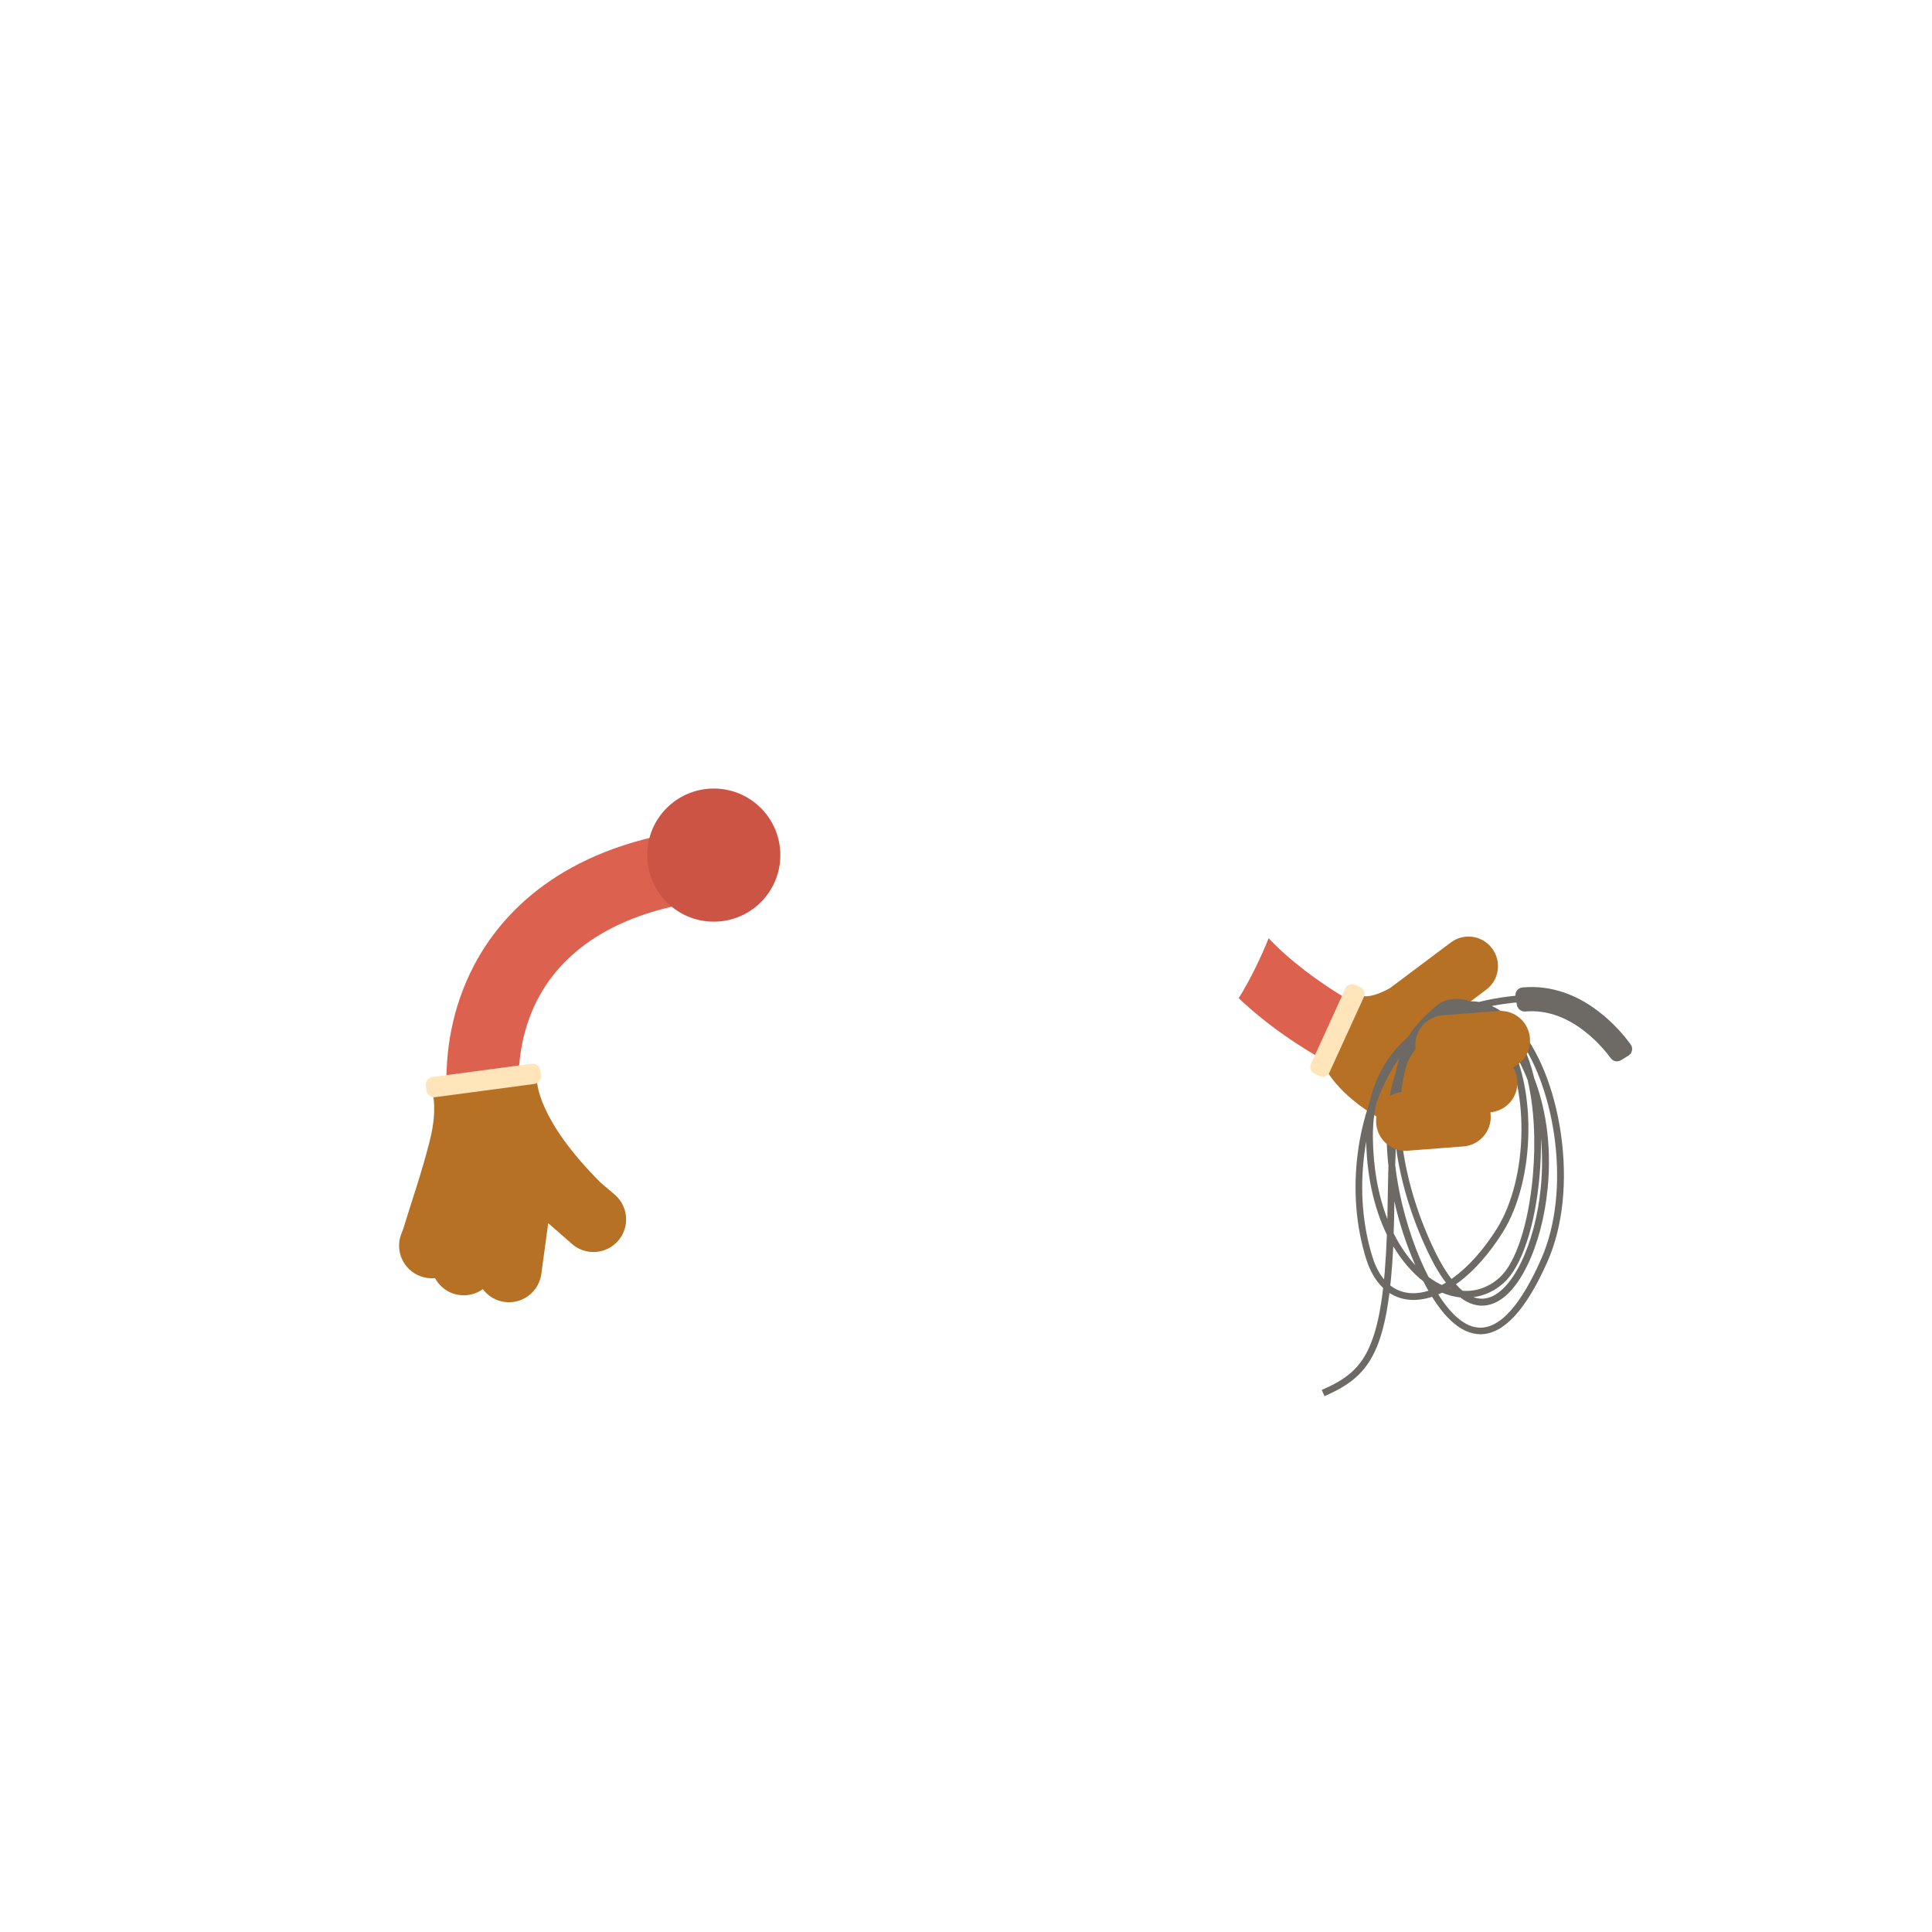 <?xml version="1.0" encoding="utf-8"?>
<!-- Generator: Adobe Illustrator 24.2.0, SVG Export Plug-In . SVG Version: 6.00 Build 0)  -->
<svg version="1.1" id="Layer_1" xmlns="http://www.w3.org/2000/svg" xmlns:xlink="http://www.w3.org/1999/xlink" x="0px" y="0px"
	 viewBox="0 0 2000 2000" enable-background="new 0 0 2000 2000" xml:space="preserve">
<g id="ghost-image" display="none">
	<g display="inline" opacity="0.5">
		<path fill="#8A6FE8" d="M1469,1134.6c-57.7-4.7-181.3-73.8-228.1-150.4c-28.4-46.5,24.8-83.6,53.8-36.2
			c31.4,51.3,134.8,115.2,179.9,118.9L1469,1134.6z"/>
		<path fill="#8A6FE8" d="M1525,1005.7l-88.7,33.7c-15.8,6-23.7,23.7-17.8,39.5c6,15.8,23.7,23.7,39.5,17.8l88.7-33.7
			c15.8-6,23.7-23.7,17.8-39.5C1558.6,1007.6,1540.8,999.6,1525,1005.7z"/>
		<path fill="#8A6FE8" d="M1416.4,1155.1l37.8,51.4c10.2,13.6,29.4,16.4,43.1,6.3c13.6-10.2,16.4-29.4,6.3-43.1l-38.8-52.7
			L1416.4,1155.1z"/>
		<path fill="#8A6FE8" d="M1450.7,1158.2l76.8,42.9c14.9,8.2,33.6,2.9,41.8-12c8.2-14.8,2.9-33.6-12-41.8l-57-32.1L1450.7,1158.2z"
			/>
		<path fill="#8A6FE8" d="M1460.3,1121.8l84.6,24.4c16.3,4.7,33.4-4.7,38.2-21c4.7-16.3-4.7-33.4-21-38.2l-86.2-24.9L1460.3,1121.8z
			"/>
		
			<radialGradient id="SVGID_1_" cx="-4026.518" cy="-8097.928" r="6.05" gradientTransform="matrix(10.652 0 0 10.652 44340.031 87358.812)" gradientUnits="userSpaceOnUse">
			<stop  offset="0" style="stop-color:#8065E0"/>
			<stop  offset="1" style="stop-color:#512BD4"/>
		</radialGradient>
		<path fill="url(#SVGID_1_)" d="M1451.6,1168.2c35.6,0,64.4-28.8,64.4-64.4c0-35.6-28.9-64.4-64.4-64.4
			c-35.6,0-64.4,28.8-64.4,64.4C1387.1,1139.3,1416,1168.2,1451.6,1168.2z"/>
		
			<linearGradient id="SVGID_2_" gradientUnits="userSpaceOnUse" x1="432.501" y1="-14376.183" x2="492.279" y2="-14091.471" gradientTransform="matrix(1 0 0 1 694 15472)">
			<stop  offset="0" style="stop-color:#522CD5"/>
			<stop  offset="0.44" style="stop-color:#8A6FE8"/>
		</linearGradient>
		<path fill="url(#SVGID_2_)" d="M1216.5,1374.2c0.7-59.8-7.8-181.1-69.5-282.6l-60.3,36.6c56,92.1,60.2,199.7,58.9,246.6
			C1145.4,1378.6,1181.6,1382.1,1216.5,1374.2z"/>
		<path fill="#522CD5" d="M1145.5,1374.1l55.8-0.3l52.1,298.7l-112.1,0.5c-8.5,0-15-6.8-14.4-15.4L1145.5,1374.1z"/>
		
			<linearGradient id="SVGID_3_" gradientUnits="userSpaceOnUse" x1="468.524" y1="-14100.009" x2="646.134" y2="-13783.353" gradientTransform="matrix(1 0 0 1 694 15472)">
			<stop  offset="0" style="stop-color:#522CD5"/>
			<stop  offset="0.44" style="stop-color:#8A6FE8"/>
		</linearGradient>
		<path fill="url(#SVGID_3_)" d="M1373,1593.9c9.7,7.7,9.5,18.7,8.8,30.4l-2.3,35.8c-0.4,6.4-6,11.7-12.4,11.7l-116.8,0.5
			c-7.3,0-12.8-5.8-12.3-13.1l0.8-37.1c0.9-13.5-3.7-18.4-14.1-31.1c-17.9-21.7-70.7-140-65.7-217.1l57.5-0.3
			C1220.3,1419.5,1280.7,1521.1,1373,1593.9z"/>
		
			<radialGradient id="SVGID_4_" cx="-4257.645" cy="-7762.45" r="6.049" gradientTransform="matrix(20.348 -9.260000e-02 9.260000e-02 20.348 88656.297 159095.875)" gradientUnits="userSpaceOnUse">
			<stop  offset="3.400000e-02" style="stop-color:#522CD5"/>
			<stop  offset="0.996" style="stop-color:#8A6FE8"/>
		</radialGradient>
		<path fill="url(#SVGID_4_)" d="M1381.8,1624.3c0.6-8.2,0.7-16-2.5-22.6l-145.7,0.7c4,5.9,5.7,11.1,5.2,19.7l-0.8,37.1
			c-0.5,7.3,5,13.1,12.3,13.1l116.8-0.5c6.4,0,12-5.3,12.4-11.7L1381.8,1624.3z"/>
		
			<linearGradient id="SVGID_5_" gradientUnits="userSpaceOnUse" x1="103.638" y1="-14380.534" x2="172.368" y2="-14057.179" gradientTransform="matrix(1 0 0 1 694 15472)">
			<stop  offset="0" style="stop-color:#522CD5"/>
			<stop  offset="0.44" style="stop-color:#8A6FE8"/>
		</linearGradient>
		<path fill="url(#SVGID_5_)" d="M847.6,1418.8l-71.3-8.9l40.1-322.5l71.3,8.8L847.6,1418.8z"/>
		<path fill="#522CD5" d="M781.5,1371.7l56.5-0.3l15.6,302l-113.4,0.5c-8.6,0-14.3-6.9-12.7-15.6L781.5,1371.7z"/>
		
			<linearGradient id="SVGID_6_" gradientUnits="userSpaceOnUse" x1="48.799" y1="-14073.011" x2="202.845" y2="-13779.472" gradientTransform="matrix(1 0 0 1 694 15472)">
			<stop  offset="0" style="stop-color:#522CD5"/>
			<stop  offset="0.44" style="stop-color:#8A6FE8"/>
		</linearGradient>
		<path fill="url(#SVGID_6_)" d="M945.7,1595.1c8.7,7.9,8.5,18,6.3,29.8l-6.8,36.2c-1.2,6.5-7.5,11.8-14,11.8l-162.2,0.8
			c-7.4,0-12.2-5.9-10.8-13.2l5.8-37.5c2.6-13.6,0.6-17.7,0.8-35.1c0.5-32.8,15.6-138.2,30.3-216.2l58.2-0.2
			C851.4,1417.6,871.5,1527.9,945.7,1595.1z"/>
		
			<radialGradient id="SVGID_7_" cx="-4294.115" cy="-7736.198" r="6.049" gradientTransform="matrix(22.145 -0.101 0.101 22.122 96734.352 172246.234)" gradientUnits="userSpaceOnUse">
			<stop  offset="3.400000e-02" style="stop-color:#522CD5"/>
			<stop  offset="0.996" style="stop-color:#8A6FE8"/>
		</radialGradient>
		<path fill="url(#SVGID_7_)" d="M763.9,1622.9l-5.8,37.5c-1.4,7.3,3.5,13.3,10.8,13.2l162.2-0.7c6.5,0,12.8-5.3,14-11.8l6.8-36.2
			c1.6-8.6,2.1-16.2-1-22.8l-185.9,0.8C765.4,1609.6,765.5,1614.4,763.9,1622.9z"/>
		<path fill="#8A6FE8" d="M804,455.8L736.5,483l-18.4-73.1l48.4-19.5L804,455.8z"/>
		<path fill="#512BD4" d="M788.8,582c38.2,0,69.1-30.9,69.1-69.1s-30.9-69.1-69.1-69.1s-69.1,30.9-69.1,69.1
			C719.7,551,750.7,582,788.8,582z"/>
		
			<radialGradient id="SVGID_8_" cx="-4426.12" cy="-7552.676" r="6.049" gradientTransform="matrix(61.95 0 0 61.95 275212.938 468654.875)" gradientUnits="userSpaceOnUse">
			<stop  offset="0.474" style="stop-color:#A08BE8"/>
			<stop  offset="0.862" style="stop-color:#8065E0"/>
		</radialGradient>
		<path fill="url(#SVGID_8_)" d="M1300.2,939.7C1325,844.2,1309,768,1309,768h22.4l0.5-0.4c-32.2-175.2-185.6-307.9-370-307.9
			c-207.8,0-376.3,168.5-376.3,376.3s168.4,376.3,376.3,376.3c164,0,303.5-104.9,355-251.2C1318.4,954.8,1318.3,943.6,1300.2,939.7z
			"/>
		<path fill="#D8CFF7" d="M1286.4,1026.5H637.5c14.6,24.8,31.9,47.7,51.5,68.4h545.8C1254.5,1074.2,1271.8,1051.3,1286.4,1026.5z"/>
		
			<radialGradient id="SVGID_9_" cx="-4400.848" cy="-7587.544" r="6.049" gradientTransform="matrix(48.258 0 0 48.258 213608.656 366859.344)" gradientUnits="userSpaceOnUse">
			<stop  offset="9.330000e-02" style="stop-color:#E1DFDD"/>
			<stop  offset="0.9" style="stop-color:#FFFFFF"/>
		</radialGradient>
		<path fill="url(#SVGID_9_)" d="M1300.2,939.7c24.6-94.3,9.2-169.7,8.9-171.6H918.6c0,0-24.6-2.5-24.6,20s0.9,85.9,0.9,156.2
			c0,14.4,11.8,21.4,21.1,21.4C916.1,965.6,1256.6,965.6,1300.2,939.7z"/>
		<path fill="#A08BE8" d="M1065,939.9c0,0,60.1-47.5,71.8-56.3c11.7-8.8,22-9.3,32.7,0s70.8,56.3,70.8,56.3H1065z"/>
		<path fill="#512BD4" d="M1315.4,965.3c0,0,10.4-20.1-15.2-25.7c0-0.1-383.8-0.3-383.8-0.3c-8.9,0-20.4-5.3-21.4-14
			c0,6.2,0,12.5,0,18.8c0,13.1,9.8,20,18.5,21.2c0.9,0.1,1.8,0.2,2.7,0.2h26.2L1315.4,965.3z"/>
		<path fill="#512BD4" d="M1286.5,851.6c0.4-27.3-12.4-49.7-28.7-49.9s-29.8,21.7-30.2,49c-0.4,27.3,12.4,49.7,28.7,49.9
			C1272.6,900.9,1286.1,879,1286.5,851.6z"/>
		<path fill="#8065E0" d="M1256.7,825c-10.8,10.8-10.8,28.2,0,38.9c7.4,7.4,17.8,9.7,27.2,7c1.6-5.9,2.5-12.4,2.6-19.3
			c0.2-13.4-2.8-25.6-7.8-34.6C1270.9,816.4,1262.8,819,1256.7,825z"/>
		<path fill="#512BD4" d="M1020.8,900.9c16.3-0.2,29.1-22.6,28.7-49.9s-13.9-49.3-30.2-49c-16.2,0.2-29.1,22.6-28.7,49.9
			C991,879.2,1004.5,901.2,1020.8,900.9z"/>
		<path fill="#8065E0" d="M1019.8,826.6c-10.8,10.8-10.8,28.2,0,38.9c7.3,7.3,17.7,9.6,27,7c1.8-6.5,2.8-13.8,2.6-21.6
			c-0.2-12.4-3.1-23.7-7.7-32.3C1033.9,818,1025.8,820.6,1019.8,826.6z"/>
		<path fill="#512BD4" d="M1084.8,1115.2l123.2-0.6l-0.5-108.9l-123.2,0.6L1084.8,1115.2z"/>
		<path fill="#FFFFFF" d="M1106.1,1074.5c-0.8,0-1.5-0.3-2.1-0.8c-0.6-0.6-0.9-1.2-0.9-2c0-0.8,0.3-1.5,0.9-2
			c0.6-0.6,1.3-0.8,2.1-0.8c0.8,0,1.5,0.3,2.1,0.8c0.6,0.5,0.9,1.2,0.9,2s-0.3,1.4-0.9,2C1107.7,1074.2,1107,1074.5,1106.1,1074.5z"
			/>
		<path fill="#FFFFFF" d="M1138.9,1074h-5.3l-14.1-22.1c-0.3-0.5-0.7-1.2-0.9-1.8h-0.1c0.1,0.6,0.2,2,0.2,4.1l0,19.7h-4.7l-0.1-30.1
			h5.7l13.6,21.6c0.6,0.9,0.9,1.5,1.1,1.8h0.1c-0.2-0.8-0.2-2.2-0.2-4.1l0-19.4h4.7L1138.9,1074z"/>
		<path fill="#FFFFFF" d="M1161.8,1073.9l-16.5,0l-0.1-30.1l15.8,0v4.2l-10.9,0l0,8.5l10.1,0v4.2l-10.1,0l0,8.9l11.6,0
			L1161.8,1073.9L1161.8,1073.9z"/>
		<path fill="#FFFFFF" d="M1185.2,1048l-8.4,0l0.1,25.9h-4.9l-0.1-25.9l-8.4,0v-4.2l21.7-0.1L1185.2,1048z"/>
		<path fill="#8A6FE8" d="M529.4,1254.2l40.2,57.3c10.8,15.2,31.9,18.7,47.2,7.9c15.2-10.8,18.7-31.9,7.9-47.1L575,1203
			L529.4,1254.2z"/>
		<path fill="#8A6FE8" d="M460.1,1232.5l-11.1,69.2c-2.8,18.4,9.8,35.7,28.3,38.5c18.4,2.8,35.7-9.8,38.5-28.3l11.4-70.9
			L460.1,1232.5z"/>
		<path fill="#8A6FE8" d="M505,1240.3l-9.3,69.4c-2.4,18.5,10.8,35.4,29.2,37.8c18.5,2.4,35.4-10.8,37.8-29.2l9.6-71.2L505,1240.3z"
			/>
		<path fill="#8A6FE8" d="M442.7,1211.8l-25.1,65.4c-6.6,17.5,2.3,37,19.8,43.5c17.5,6.6,37-2.3,43.5-19.8l25.7-67.1L442.7,1211.8z"
			/>
		
			<linearGradient id="SVGID_10_" gradientUnits="userSpaceOnUse" x1="-100.867" y1="-14612.47" x2="-100.867" y2="-14231.58" gradientTransform="matrix(1 0 0 1 694 15472)">
			<stop  offset="0.249" style="stop-color:#967FE6"/>
			<stop  offset="1" style="stop-color:#8A6FE8"/>
		</linearGradient>
		<path fill="url(#SVGID_10_)" d="M489.3,1240.4c-27.9-57-44.2-154.4,1.8-241.6c28-52.9,89.2-120,222.3-139.3l10.7,73.8
			c-80.8,11.7-138.5,46.4-167,100.3c-30.8,58.4-22.6,129.4-0.8,174L489.3,1240.4z"/>
		
			<radialGradient id="SVGID_11_" cx="-4110.039" cy="-8072.141" r="6.049" gradientTransform="matrix(11.399 0 0 11.399 47586.66 92874.922)" gradientUnits="userSpaceOnUse">
			<stop  offset="0" style="stop-color:#8065E0"/>
			<stop  offset="1" style="stop-color:#512BD4"/>
		</radialGradient>
		<path fill="url(#SVGID_11_)" d="M739,954.1c38.1,0,68.9-30.8,68.9-68.9S777,816.3,739,816.3s-68.9,30.8-68.9,68.9
			C670.1,923.2,700.9,954.1,739,954.1z"/>
		
			<radialGradient id="SVGID_12_" cx="-4313.943" cy="-7743.298" r="6.049" gradientTransform="matrix(22.729 0 0 22.729 98557.344 177152.703)" gradientUnits="userSpaceOnUse">
			<stop  offset="0" style="stop-color:#8065E0"/>
			<stop  offset="1" style="stop-color:#512BD4"/>
		</radialGradient>
		<path fill="url(#SVGID_12_)" d="M508.6,1277.3c39.1,0,70.8-31.7,70.8-70.8s-31.7-70.8-70.8-70.8s-70.8,31.7-70.8,70.8
			C437.9,1245.7,469.5,1277.3,508.6,1277.3z"/>
		<path fill="#D8CFF7" d="M739.7,415.8c-26.2,7-53.3-8.4-60.5-34.4c-7.2-26,8.2-52.7,34.5-59.7c26.2-7,53.3,8.4,60.5,34.4
			C781.4,382.1,766,408.8,739.7,415.8z"/>
	</g>
</g>
<g id="bot-base" display="none">
	<g display="inline">
		
			<radialGradient id="SVGID_13_" cx="-4426.12" cy="-7552.676" r="6.049" gradientTransform="matrix(61.95 0 0 61.95 275212.938 468654.875)" gradientUnits="userSpaceOnUse">
			<stop  offset="0.474" style="stop-color:#A08BE8"/>
			<stop  offset="0.862" style="stop-color:#8065E0"/>
		</radialGradient>
		<path fill="url(#SVGID_13_)" d="M1300.2,939.7C1325,844.2,1309,768,1309,768h22.4l0.5-0.4c-32.2-175.2-185.6-307.9-370-307.9
			c-207.8,0-376.3,168.5-376.3,376.3s168.4,376.3,376.3,376.3c164,0,303.5-104.9,355-251.2C1318.4,954.8,1318.3,943.6,1300.2,939.7z
			"/>
		<path fill="#D8CFF7" d="M1286.4,1026.5H637.5c14.6,24.8,31.9,47.7,51.5,68.4h545.8C1254.5,1074.2,1271.8,1051.3,1286.4,1026.5z"/>
		
			<radialGradient id="SVGID_14_" cx="-4400.848" cy="-7587.544" r="6.049" gradientTransform="matrix(48.258 0 0 48.258 213608.656 366859.344)" gradientUnits="userSpaceOnUse">
			<stop  offset="9.330000e-02" style="stop-color:#E1DFDD"/>
			<stop  offset="0.9" style="stop-color:#FFFFFF"/>
		</radialGradient>
		<path fill="url(#SVGID_14_)" d="M1300.2,939.7c24.6-94.3,9.2-169.7,8.9-171.6H918.6c0,0-24.6-2.5-24.6,20s0.9,85.9,0.9,156.2
			c0,14.4,11.8,21.4,21.1,21.4C916.1,965.6,1256.6,965.6,1300.2,939.7z"/>
		<path fill="#A08BE8" d="M1065,939.9c0,0,60.1-47.5,71.8-56.3c11.7-8.8,22-9.3,32.7,0s70.8,56.3,70.8,56.3H1065z"/>
		<path fill="#512BD4" d="M1315.4,965.3c0,0,10.4-20.1-15.2-25.7c0-0.1-383.8-0.3-383.8-0.3c-8.9,0-20.4-5.3-21.4-14
			c0,6.2,0,12.5,0,18.8c0,13.1,9.8,20,18.5,21.2c0.9,0.1,1.8,0.2,2.7,0.2h26.2L1315.4,965.3z"/>
		<path fill="#512BD4" d="M1084.8,1115.2l123.2-0.6l-0.5-108.9l-123.2,0.6L1084.8,1115.2z"/>
		<path fill="#FFFFFF" d="M1106.1,1074.5c-0.8,0-1.5-0.3-2.1-0.8c-0.6-0.6-0.9-1.2-0.9-2c0-0.8,0.3-1.5,0.9-2
			c0.6-0.6,1.3-0.8,2.1-0.8c0.8,0,1.5,0.3,2.1,0.8c0.6,0.5,0.9,1.2,0.9,2s-0.3,1.4-0.9,2C1107.7,1074.2,1107,1074.5,1106.1,1074.5z"
			/>
		<path fill="#FFFFFF" d="M1138.9,1074h-5.3l-14.1-22.1c-0.3-0.5-0.7-1.2-0.9-1.8h-0.1c0.1,0.6,0.2,2,0.2,4.1l0,19.7h-4.7l-0.1-30.1
			h5.7l13.6,21.6c0.6,0.9,0.9,1.5,1.1,1.8h0.1c-0.2-0.8-0.2-2.2-0.2-4.1l0-19.4h4.7L1138.9,1074z"/>
		<path fill="#FFFFFF" d="M1161.8,1073.9l-16.5,0l-0.1-30.1l15.8,0v4.2l-10.9,0l0,8.5l10.1,0v4.2l-10.1,0l0,8.9l11.6,0
			L1161.8,1073.9L1161.8,1073.9z"/>
		<path fill="#FFFFFF" d="M1185.2,1048l-8.4,0l0.1,25.9h-4.9l-0.1-25.9l-8.4,0v-4.2l21.7-0.1L1185.2,1048z"/>
	</g>
</g>
<g id="asset">
	<g>
		<g>
			<path fill="#DC624F" d="M489.2,1240.4c-27.9-57-44.2-154.4,1.8-241.6c28-52.9,89.2-120,222.3-139.3l10.7,73.8
				c-80.8,11.7-138.5,46.4-167,100.3c-30.8,58.4-22.6,129.4-0.8,174L489.2,1240.4z"/>
			<path fill="#CC5444" d="M738.9,954.1c38.1,0,68.9-30.8,68.9-68.9s-30.8-68.9-68.9-68.9S670,847.1,670,885.2
				C670,923.2,700.8,954.1,738.9,954.1z"/>
			<path fill="#B77125" d="M636.4,1236.7l-14.8-12.6c-64.4-64.4-66.6-103.4-65.8-109.7c0.8-6.5-108.9,14.6-108.9,14.6
				s7.1,16.1-2.2,52.7c-9.1,35.5-17.8,59.2-27.3,90.5l-2.1,5.4c-6.6,17.5,2.3,37,19.8,43.5c5,1.9,10.2,2.5,15.2,2
				c4.9,9,13.7,15.8,24.7,17.4c9.1,1.4,17.9-1,24.8-6c5.3,7.1,13.3,12.1,22.8,13.3c18.5,2.4,35.4-10.8,37.8-29.2l7.1-52.4l24.8,21.7
				c14.1,12.2,35.5,10.6,47.7-3.6C652.2,1270.2,650.5,1248.8,636.4,1236.7z"/>
			<path fill="#FFE5B9" d="M553.1,1122.1l-102.6,13.7c-4.4,0.6-8.4-2.5-9-6.9l-0.7-5c-0.6-4.4,2.5-8.4,6.9-9l102.6-13.7
				c4.4-0.6,8.4,2.5,9,6.9l0.7,5C560.5,1117.5,557.4,1121.5,553.1,1122.1z"/>
		</g>
		<g>
			<path fill="#DC624F" d="M1313.3,971.2c-6.8,17.3-19.6,44.2-31,62.1c57.5,54.7,142.1,97.3,186.9,100.9l5.6-67.6
				C1436.5,1063.5,1355.8,1016.7,1313.3,971.2z"/>
			<path fill="#B77125" d="M1544.6,981.8c-10.1-13.6-29.3-16.3-42.8-6.1l-62.5,46.9c-8.9,5.2-22.8,10.9-30.2,7.9l-36.3,76.7
				c0,0,14.4,29.8,64.3,55.4c14.4,7.4,61-69.1,70.1-114.5l31.3-23.6C1552,1014.5,1554.7,995.3,1544.6,981.8z"/>
			<g>
				<g>
					<path fill="#6D6A66" d="M1371.1,1445.3l-2.8-6.4c24.6-10.9,39.9-21.6,50.5-47.4c9.6-23.3,14.8-58.1,16.9-113.3
						c-13.8-28.3-21.2-63-21.5-100.6c-0.3-30.8,7-57.5,21.5-79.4c6.2-9.3,13.7-17.8,22.4-25.3c6.8-11.4,15.8-20.3,27.6-30.8
						c9.7-8.5,22.2-10.4,36-5.6c3.1,0,6.2,0.2,9.3,0.7c21.4-5.3,40-6.8,49.6-7.2c23.2-0.9,46.3,6.9,66.9,22.8
						c15.5,11.9,24,24,24.3,24.5l-5.7,4c-0.3-0.5-33.1-46.4-85.2-44.3c-7.5,0.3-20.7,1.3-36.5,4.4c8.9,4.1,17.6,10.7,25.7,19.7
						c22.3,24.8,38.9,65.7,45.7,112.3c7.1,49.1,2.2,96.3-13.9,132.7c-22,49.8-45.4,75.1-69.3,75.1c0,0-0.1,0-0.1,0
						c-20.6-0.1-40.4-18.5-59.1-54.8c-11.6-9-22.2-21.4-31.1-36.2c-2.4,49.4-7.8,81.6-16.9,103.9
						C1413.8,1422,1396.7,1434,1371.1,1445.3z M1485.7,1334.7c15.3,26.1,31.2,39.7,46.7,39.7c0,0,0,0,0.1,0
						c20.9,0,42.1-23.9,62.9-71c31.7-71.8,14.2-175.9-22.4-227.4c1.4,2.3,2.7,4.8,4,7.5c4.5,9.3,8.3,20.2,11.2,32.5
						c9.9,26,18.8,64.8,13.9,114.5c-2.9,29.2-10.3,57.4-21,79.4c-11.7,24.1-26,38.4-41.4,41.2c-10.3,1.9-19.7-1.6-28.1-8
						c-6.6-0.7-13.2-2.5-19.8-5.4C1489.7,1336.7,1487.7,1335.8,1485.7,1334.7z M1525.2,1342.8c4.4,1.6,8.8,2,13.1,1.2
						c12.9-2.3,25.8-15.6,36.4-37.3c10.3-21.2,17.5-48.6,20.3-77c1.8-18.6,1.7-35.6,0.2-51c0.2,12.7-0.3,25.8-1.5,39
						c-4.5,51.3-18.5,93.4-36.5,109.8C1547.9,1336.2,1536.9,1341.3,1525.2,1342.8z M1514.1,1336.2c14,1,27.3-3.7,38.5-13.9
						c16.7-15.2,29.8-55.6,34.2-105.2c3.2-36.2,1.2-71-5.4-99c-1.2-3.2-2.4-6.2-3.7-8.9c-9.9-22.7-23.6-41.9-38.3-54.1
						c-6.7-2.3-14-2.7-21.9-1.3c-26.3,4.5-46.1,18.9-58.9,42.7c-0.4,0.8-0.9,1.7-1.3,2.5c-8.1,23.9-9.9,54.2-5.3,88.4
						c5,36.6,17,74.8,34.6,110.4C1495.6,1315.7,1504.8,1328.6,1514.1,1336.2z M1478.8,1321.9c5.1,3.8,10.3,6.9,15.7,9.2
						c2.4,1.1,4.9,2,7.3,2.7c-8.6-9.6-15.8-21.7-21.4-33.1c-17.9-36.3-30.1-75.2-35.2-112.5c-0.1-0.5-0.1-1-0.2-1.5
						c-0.2,6.1-0.5,12.6-0.7,19.4c4.1,35.2,14.2,70.6,26.8,99.5C1473.7,1311.4,1476.2,1316.9,1478.8,1321.9z M1442.7,1276.7
						c0.5,0.9,0.9,1.9,1.4,2.8c6.1,11.6,13.2,21.8,21.1,30.3c-0.2-0.4-0.4-0.9-0.6-1.3c-9-20.6-16.2-42.7-21.2-65c0,0.8,0,1.5,0,2.3
						C1443.3,1256.7,1443.1,1267,1442.7,1276.7z M1449.9,1090.9c-19.4,22.6-29,51.6-28.7,86.7c0.3,30.9,5.4,59.6,15,84.3
						c0.1-5.2,0.2-10.7,0.3-16.2c0.2-14.1,0.5-27.1,0.8-39c-0.4-3.6-0.8-7.2-1-10.8c-2.6-32.6,0.4-61.6,8.5-85.1
						C1446.2,1103.3,1447.9,1096.8,1449.9,1090.9z M1543.2,1049c0.8,0.3,1.5,0.6,2.2,0.9c-1-0.6-2.1-1.1-3.1-1.6
						C1542.6,1048.5,1542.9,1048.8,1543.2,1049z M1525.8,1045.9c-0.1,0-0.3,0.1-0.4,0.1c0.2,0,0.4,0,0.6,0
						C1525.9,1046,1525.8,1045.9,1525.8,1045.9z"/>
				</g>
				<g>
					<path fill="#6D6A66" d="M1463.3,1345.7c-2.1,0-4.2-0.1-6.3-0.4c-19.8-2.5-34.9-17.3-42.6-41.6c-10.7-33.8-13.8-71.8-8.9-109.7
						c4.6-35.9,16.3-70,32.9-96.1c19.5-30.6,44.3-48.6,71.5-52.2l0,0c19.4-2.5,36.5,6.8,49.4,27c14.8,23.1,23.2,58.7,22.9,97.8
						c-0.3,40.1-9.9,78.4-26.4,104.9C1528.3,1319.4,1493.5,1345.7,1463.3,1345.7z M1510.3,1049.2l0.4,3.5
						c-25.1,3.2-48.1,20.2-66.5,49c-16.1,25.2-27.4,58.3-31.9,93.2c-4.7,37-1.7,73.9,8.6,106.7c6.9,21.9,19.7,34.6,36.8,36.8
						c28.4,3.6,64.5-22.6,91.9-66.6c15.9-25.4,25.1-62.3,25.4-101.2c0.3-37.2-7.9-72.3-21.8-94c-7.9-12.3-21.8-26.5-42.6-23.8
						L1510.3,1049.2z"/>
				</g>
				<g>
					<path fill="#6D6A66" d="M1678.1,1097.5c-3.6,2.2-8.2,1.3-10.7-2.1c-4.6-6.2-12.8-16.2-24.1-25.5c-20.6-17-42.2-24.7-64.4-22.8
						c-4.1,0.3-7.8-2.6-8.6-6.7l-1.5-8.7c-0.8-4.7,2.5-9.1,7.3-9.5c29.1-2.7,57.9,7.2,83.8,28.9c13.2,11,22.8,22.7,28.1,30
						c2.8,3.8,1.8,9.2-2.3,11.7L1678.1,1097.5z"/>
				</g>
			</g>
			<path fill="#B77125" d="M1551.2,1046.6l-57.5,4.4c-16.9,1.2-29.6,15.8-28.4,32.7c1.2,16.9,15.8,29.6,32.6,28.4l57.5-4.4
				c16.9-1.2,29.6-15.8,28.4-32.7C1582.7,1058.1,1568,1045.3,1551.2,1046.6z"/>
			<path fill="#B77125" d="M1538.1,1090.4l-57.5,4.4c-16.9,1.2-29.6,15.8-28.4,32.7c1.2,16.9,15.8,29.6,32.6,28.4l57.5-4.4
				c16.9-1.2,29.6-15.8,28.4-32.7C1569.6,1102,1554.9,1089.2,1538.1,1090.4z"/>
			<path fill="#B77125" d="M1510.5,1125.7l-57.5,4.4c-16.9,1.2-29.6,15.8-28.4,32.7c1.2,16.9,15.8,29.6,32.6,28.4l57.5-4.4
				c16.9-1.2,29.6-15.8,28.4-32.7C1542.1,1137.3,1527.4,1124.5,1510.5,1125.7z"/>
			<path fill="#FFE5B9" d="M1412,1031.8l-35.8,78.5c-1.7,3.7-6.1,5.3-9.8,3.7l-5.7-2.6c-3.7-1.7-5.3-6.1-3.7-9.8l35.8-78.5
				c1.7-3.7,6.1-5.3,9.8-3.7l5.7,2.6C1412,1023.7,1413.7,1028.1,1412,1031.8z"/>
		</g>
	</g>
</g>
</svg>
